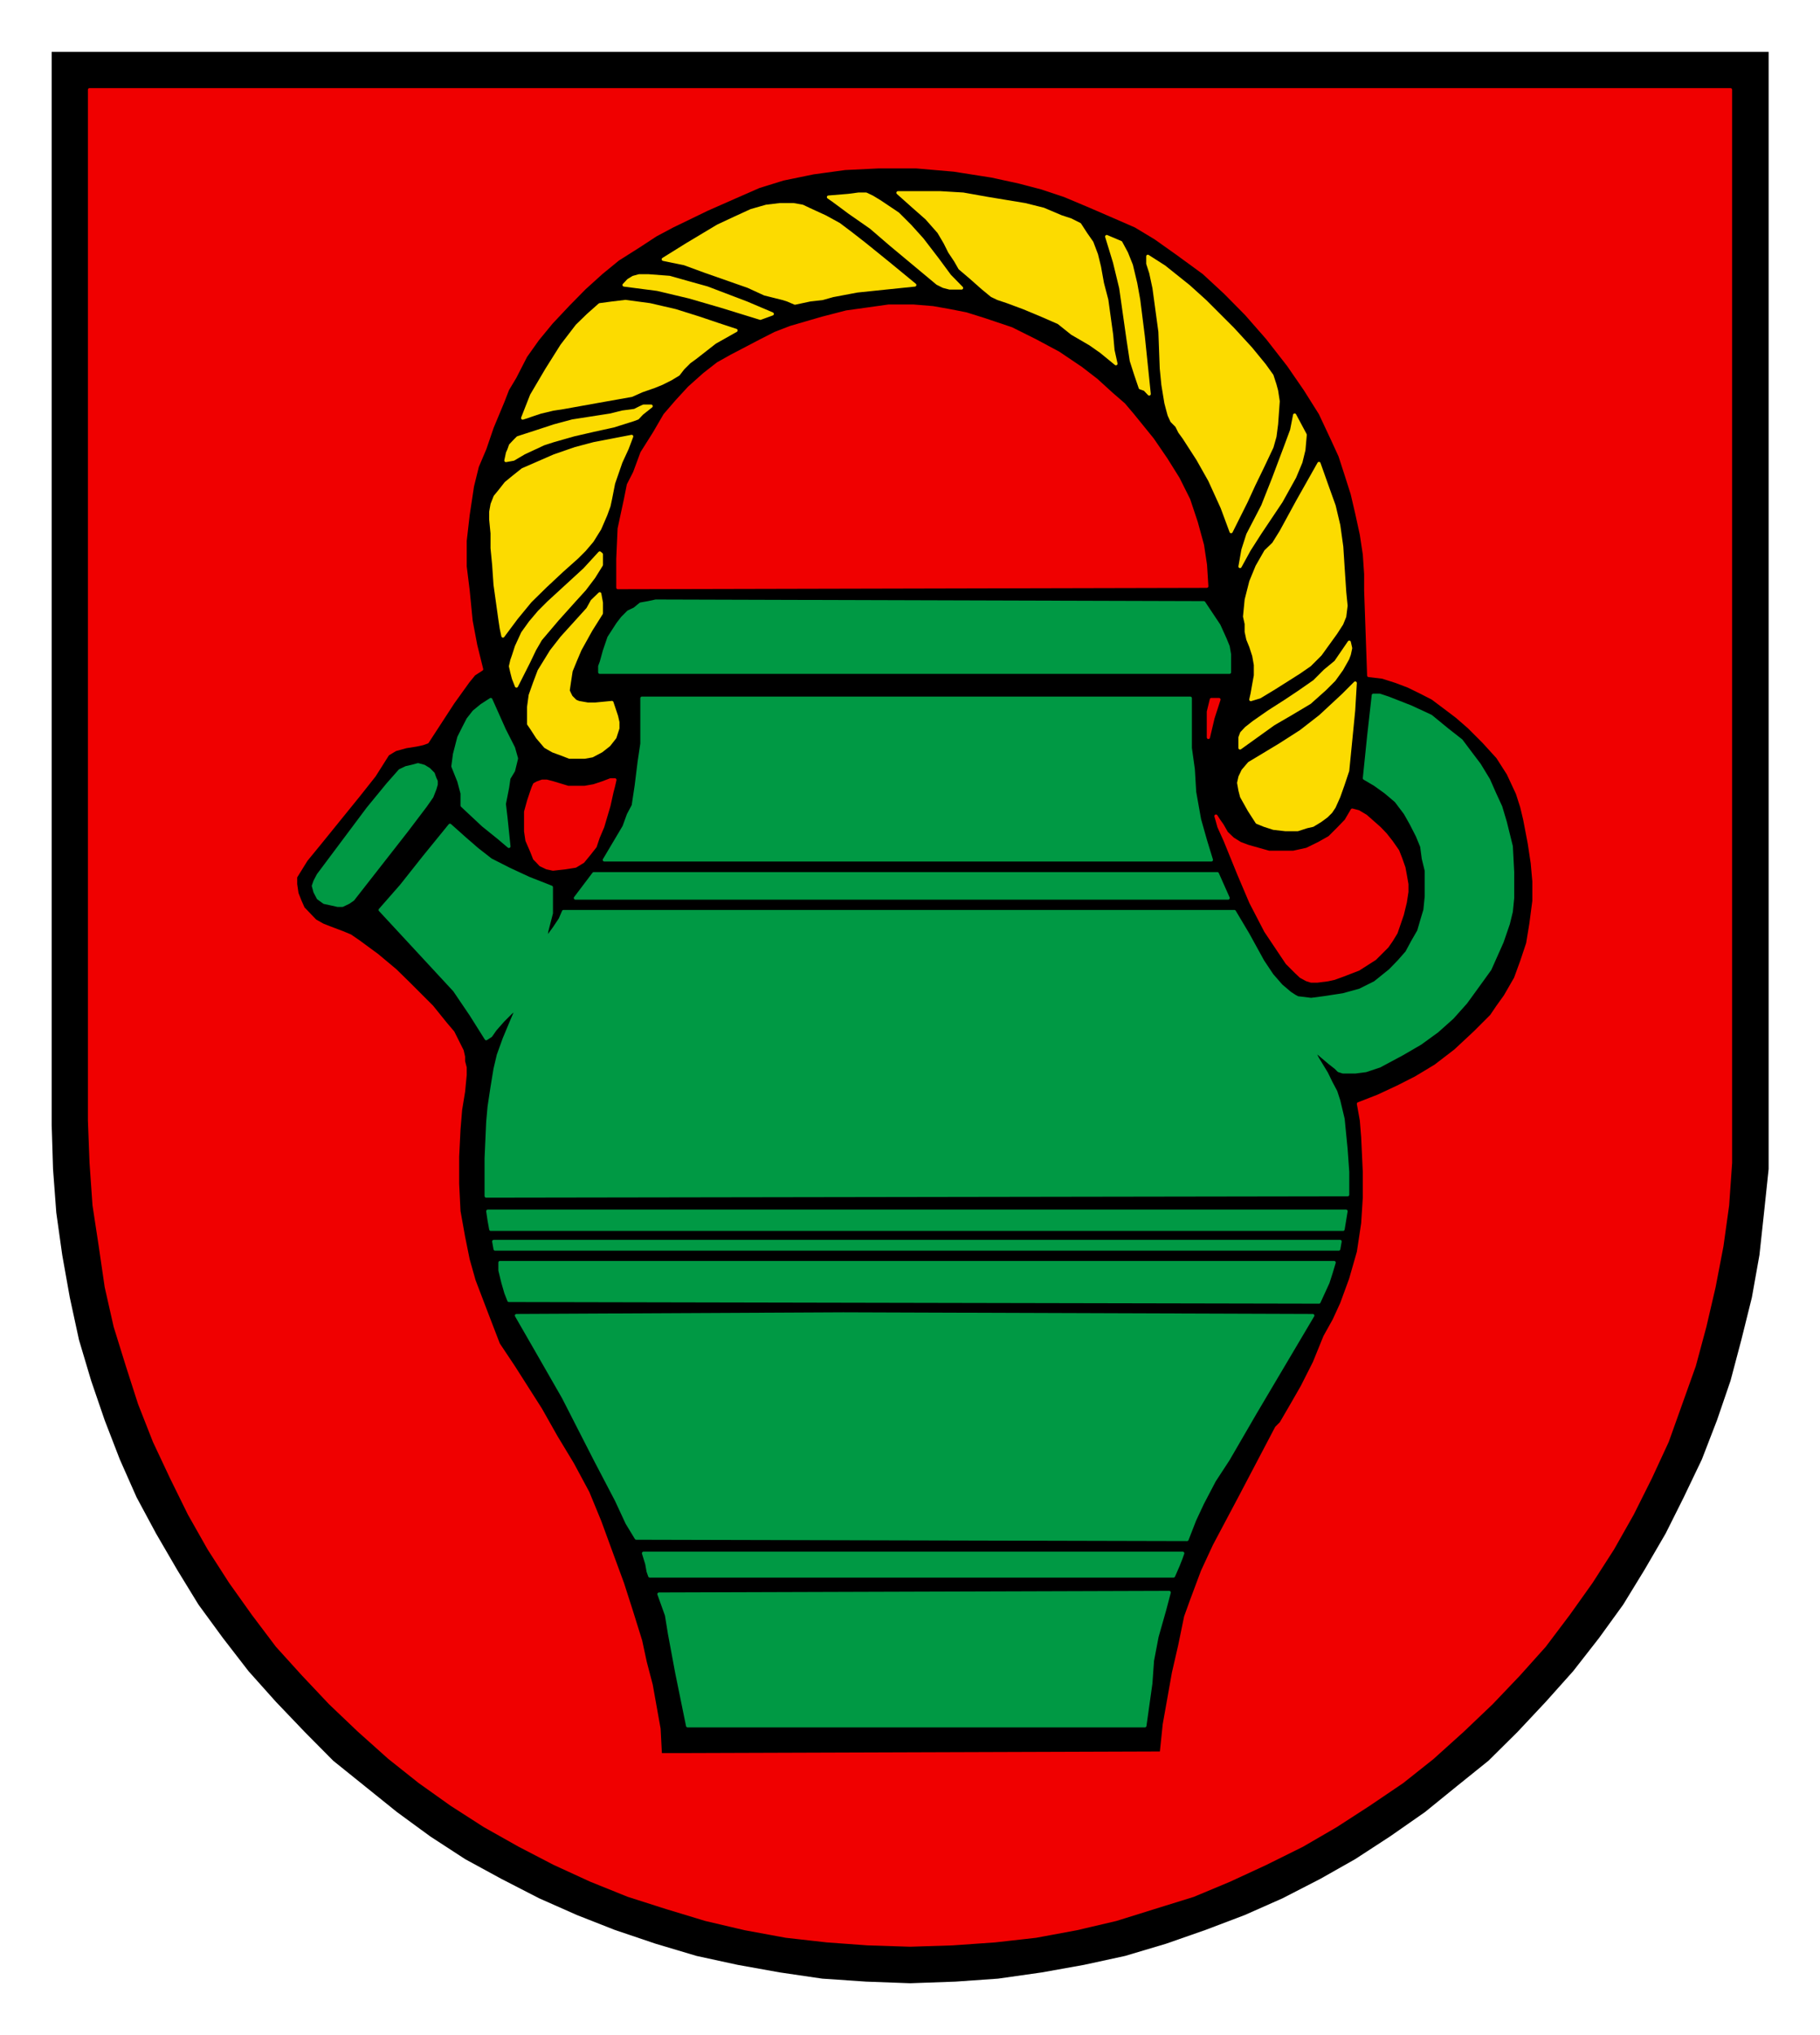 <?xml version="1.0" encoding="UTF-8"?>
<!DOCTYPE svg  PUBLIC '-//W3C//DTD SVG 1.0//EN'  'http://www.w3.org/TR/2001/REC-SVG-20010904/DTD/svg10.dtd'>
<svg width="687" height="768" version="1.0" viewBox="-2.381 -2.381 84.138 94.038" xmlns="http://www.w3.org/2000/svg">
<defs>
<clipPath id="b">
<path d="m354.48 310.32h63.71v-71.63h-63.71v71.63z"/>
</clipPath>
<clipPath id="a">
<path d="m354.48 310.32h63.71v-71.63h-63.71v71.63z"/>
</clipPath>
</defs>
<g transform="translate(-335.31 -487.72)">
<g transform="matrix(1.25 0 0 1.25 -107.92 189.24)">
<g clip-path="url(#b)">
<path d="m354.59 238.79h63.5v39.68 1.63l-0.17 1.61-0.17 1.57-0.28 1.57-0.39 1.57-0.4 1.51-0.5 1.46-0.56 1.45-0.67 1.4-0.67 1.34-0.78 1.34-0.79 1.29-0.89 1.23-0.96 1.23-1.01 1.13-1.05 1.12-1.07 1.06-1.18 0.95-1.17 0.95-1.29 0.9-1.29 0.84-1.29 0.73-1.4 0.72-1.4 0.62-1.45 0.55-1.46 0.51-1.51 0.45-1.52 0.33-1.56 0.28-1.62 0.23-1.57 0.11-1.68 0.06-1.63-0.06-1.62-0.11-1.57-0.23-1.56-0.28-1.52-0.33-1.51-0.45-1.51-0.51-1.4-0.55-1.4-0.62-1.4-0.72-1.34-0.73-1.29-0.84-1.23-0.9-2.36-1.9-1.05-1.06-1.07-1.12-1.01-1.13-0.95-1.23-0.9-1.23-0.79-1.29-0.78-1.34-0.72-1.34-0.62-1.4-0.56-1.45-0.5-1.46-0.45-1.51-0.34-1.57-0.28-1.57-0.22-1.57-0.12-1.61-0.05-1.63v-39.68z" fill-rule="evenodd"/>
</g>
<g clip-path="url(#a)" fill-rule="evenodd" stroke-linecap="round" stroke-linejoin="round" stroke-miterlimit="10" stroke-width=".12">
<path d="m399.17 267.28-0.29-0.45-0.28-0.5-0.06-0.23-0.05-0.28 0.05-0.22 0.11-0.23 0.23-0.27 1.13-0.68 0.78-0.5 0.72-0.56 0.84-0.78 0.45-0.45-0.06 1.01-0.11 1.12-0.11 1.11-0.17 0.51-0.16 0.45-0.17 0.38-0.12 0.18-0.16 0.16-0.23 0.17-0.28 0.17-0.22 0.05-0.34 0.11h-0.45l-0.44-0.05-0.34-0.11-0.27-0.11z" fill="#fcdb00" stroke="#fcdb00"/>
<path d="m372.56 264.14-0.22-0.34-0.11-0.16v-0.17-0.45l0.06-0.44 0.16-0.45 0.17-0.45 0.45-0.73 0.39-0.5 0.96-1.06 0.16-0.29 0.28-0.27 0.06 0.33v0.39l-0.39 0.62-0.4 0.72-0.17 0.4-0.16 0.39-0.06 0.39-0.05 0.34 0.05 0.11 0.06 0.12 0.16 0.16 0.12 0.05 0.34 0.06h0.27l0.62-0.06 0.17 0.51 0.05 0.22v0.22l-0.11 0.34-0.22 0.28-0.28 0.22-0.34 0.18-0.28 0.05h-0.28-0.28l-0.28-0.11-0.33-0.12-0.28-0.16-0.29-0.34z" fill="#fcdb00" stroke="#fcdb00"/>
<path d="m398.54 264.53v-0.39l0.06-0.16 0.17-0.18 0.28-0.22 0.56-0.39 0.61-0.39 0.51-0.34 0.56-0.39 0.39-0.39 0.4-0.33 0.5-0.73 0.05 0.22-0.05 0.23-0.06 0.16-0.22 0.39-0.28 0.39-0.34 0.34-0.56 0.5-0.67 0.4-0.67 0.39-1.24 0.89z" fill="#fcdb00" stroke="#fcdb00"/>
<path d="m398.94 262.74 0.05-0.22 0.06-0.34 0.06-0.33v-0.39l-0.06-0.34-0.11-0.34-0.11-0.27-0.06-0.28v-0.29l-0.06-0.27 0.06-0.62 0.17-0.67 0.23-0.56 0.32-0.56 0.29-0.28 0.28-0.45 0.61-1.12 0.79-1.4 0.28 0.79 0.28 0.78 0.17 0.72 0.11 0.79 0.05 0.78 0.06 0.9 0.05 0.5-0.05 0.4-0.11 0.27-0.22 0.34-0.57 0.79-0.39 0.39-0.39 0.27-0.9 0.57-0.56 0.34-0.33 0.1z" fill="#fcdb00" stroke="#fcdb00"/>
<path d="m371.78 262.24-0.11-0.28-0.06-0.23-0.05-0.22 0.05-0.22 0.06-0.17 0.11-0.34 0.23-0.5 0.28-0.39 0.33-0.39 0.34-0.34 0.73-0.67 0.61-0.56 0.56-0.61 0.06 0.05v0.17 0.22l-0.28 0.45-0.34 0.45-0.4 0.44-0.61 0.68-0.62 0.73-0.22 0.38-0.22 0.46-0.45 0.89z" fill="#fcdb00" stroke="#fcdb00"/>
<path d="m371.28 260.39-0.06-0.28-0.05-0.33-0.18-1.29-0.05-0.73-0.06-0.62v-0.55l-0.05-0.51v-0.28l0.05-0.28 0.11-0.28 0.18-0.22 0.22-0.28 0.28-0.23 0.34-0.27 1.17-0.51 0.78-0.27 0.68-0.18 1.4-0.27-0.06 0.16-0.11 0.29-0.23 0.5-0.27 0.78-0.11 0.56-0.06 0.28-0.12 0.33-0.22 0.51-0.28 0.45-0.28 0.33-0.28 0.28-0.56 0.5-0.61 0.57-0.56 0.55-0.51 0.62-0.5 0.67z" fill="#fcdb00" stroke="#fcdb00"/>
<path d="m398.54 257.82 0.06-0.34 0.05-0.28 0.18-0.56 0.55-1.06 0.4-1.01 0.44-1.17 0.23-0.62 0.11-0.56 0.39 0.73-0.05 0.56-0.11 0.45-0.23 0.55-0.5 0.9-0.79 1.18-0.39 0.61-0.34 0.62z" fill="#fcdb00" stroke="#fcdb00"/>
<path d="m398.21 256.53-0.33-0.89-0.46-1.01-0.44-0.78-0.51-0.79-0.16-0.22-0.11-0.22-0.18-0.18-0.1-0.22-0.06-0.22-0.06-0.23-0.11-0.67-0.06-0.61-0.05-1.35-0.22-1.62-0.12-0.56-0.11-0.34v-0.27l0.61 0.39 0.9 0.72 0.62 0.56 1.01 1.01 0.67 0.73 0.5 0.61 0.28 0.39 0.11 0.34 0.06 0.22 0.06 0.39-0.06 0.84-0.06 0.46-0.11 0.39-0.34 0.72-0.33 0.68-0.28 0.61-0.56 1.12z" fill="#fcdb00" stroke="#fcdb00"/>
<path d="m371.39 253.9 0.06-0.28 0.05-0.11 0.06-0.17 0.16-0.17 0.11-0.11 0.68-0.22 0.67-0.22 0.67-0.18 1.41-0.22 0.44-0.11 0.45-0.06 0.22-0.11 0.11-0.05h0.17 0.11l-0.34 0.27-0.16 0.17-0.16 0.06-0.73 0.23-0.73 0.16-0.74 0.17-0.77 0.22-0.34 0.11-0.73 0.34-0.39 0.23-0.28 0.05z" fill="#fcdb00" stroke="#fcdb00"/>
<path d="m372.01 252.33 0.33-0.84 0.56-0.95 0.56-0.89 0.56-0.73 0.4-0.39 0.44-0.39 0.45-0.06 0.5-0.06 0.9 0.12 0.95 0.22 0.89 0.28 0.68 0.23 0.67 0.22-0.78 0.44-0.73 0.57-0.22 0.16-0.23 0.23-0.17 0.22-0.28 0.17-0.34 0.17-0.27 0.11-0.46 0.16-0.38 0.17-1.24 0.22-1.28 0.23-0.39 0.06-0.46 0.11-0.33 0.11-0.17 0.06-0.16 0.05z" fill="#fcdb00" stroke="#fcdb00"/>
<path d="m395.18 251.44-0.16-0.17-0.17-0.06-0.17-0.5-0.16-0.5-0.12-0.79-0.27-1.9-0.23-0.95-0.29-0.95 0.52 0.22 0.21 0.39 0.18 0.45 0.16 0.67 0.11 0.61 0.17 1.35 0.22 2.13z" fill="#fcdb00" stroke="#fcdb00"/>
<path d="m393.95 250.32-0.55-0.45-0.4-0.28-0.67-0.39-0.5-0.4-0.62-0.27-0.67-0.28-0.62-0.23-0.33-0.11-0.23-0.11-0.34-0.28-0.44-0.39-0.4-0.34-0.16-0.28-0.22-0.33-0.17-0.34-0.23-0.39-0.45-0.51-0.5-0.44-0.56-0.5h0.79 0.78l0.84 0.05 0.9 0.16 1.39 0.23 0.68 0.17 0.66 0.28 0.34 0.11 0.34 0.17 0.22 0.34 0.23 0.33 0.17 0.45 0.11 0.45 0.11 0.61 0.16 0.61 0.18 1.3 0.05 0.56 0.11 0.5z" fill="#fcdb00" stroke="#fcdb00"/>
<path d="m380.8 248.64-1.46-0.45-1.17-0.34-1.18-0.28-1.23-0.16 0.16-0.17 0.18-0.11 0.22-0.06h0.33l0.79 0.06 0.78 0.22 0.61 0.17 1.47 0.56 0.94 0.4-0.44 0.16z" fill="#fcdb00" stroke="#fcdb00"/>
<path d="m377.21 246.46 0.9-0.56 1.12-0.67 0.62-0.29 0.61-0.28 0.56-0.16 0.5-0.06h0.28 0.23l0.33 0.06 0.23 0.11 0.61 0.28 0.51 0.28 0.45 0.34 0.5 0.39 0.89 0.72 0.96 0.79-1.07 0.11-1.06 0.11-0.9 0.17-0.39 0.11-0.45 0.05-0.56 0.12-0.28-0.12-0.16-0.05-0.68-0.17-0.61-0.28-1.57-0.55-0.79-0.29-0.78-0.16z" fill="#fcdb00" stroke="#fcdb00"/>
<path d="m388.24 247.52h-0.44l-0.23-0.06-0.22-0.11-1.74-1.45-0.72-0.62-0.79-0.55-0.39-0.29-0.23-0.17-0.16-0.11 0.73-0.06 0.38-0.05h0.28l0.23 0.11 0.28 0.17 0.67 0.45 0.45 0.45 0.45 0.5 0.56 0.73 0.45 0.61 0.44 0.45z" fill="#fcdb00" stroke="#fcdb00"/>
<path d="m395.63 301.7 0.11-1.06 0.34-1.91 0.23-1 0.22-1.07 0.22-0.61 0.4-1.07 0.44-0.95 0.95-1.79 1.35-2.57 0.17-0.17 0.39-0.67 0.39-0.68 0.45-0.89 0.39-0.96 0.34-0.61 0.28-0.61 0.33-0.9 0.29-1.01 0.16-1.06 0.06-0.95v-0.45-0.5l-0.06-1.29-0.05-0.62-0.11-0.61 0.72-0.28 0.73-0.34 0.67-0.34 0.73-0.44 0.73-0.56 0.73-0.68 0.61-0.61 0.23-0.34 0.28-0.39 0.38-0.66 0.23-0.63 0.22-0.66 0.12-0.73 0.11-0.84v-0.73l-0.06-0.67-0.11-0.73-0.17-0.89-0.11-0.46-0.16-0.5-0.34-0.73-0.39-0.61-0.51-0.56-0.56-0.56-0.45-0.39-0.45-0.34-0.44-0.33-0.45-0.23-0.45-0.22-0.45-0.17-0.5-0.16-0.51-0.06-0.11-3.14v-0.61l-0.05-0.73-0.11-0.73-0.17-0.78-0.17-0.73-0.23-0.72-0.22-0.68-0.28-0.61-0.45-0.96-0.56-0.89-0.62-0.9-0.78-1-0.78-0.89-0.78-0.79-0.79-0.73-1-0.73-0.79-0.56-0.73-0.44-0.78-0.34-0.9-0.39-0.95-0.4-0.84-0.28-0.84-0.22-1.01-0.22-1.4-0.22-1.39-0.12h-1.41l-1.23 0.06-1.17 0.16-1.12 0.23-0.9 0.28-0.89 0.39-1.02 0.45-1.28 0.62-0.62 0.33-0.61 0.4-0.79 0.5-0.61 0.5-0.62 0.56-0.61 0.62-0.62 0.66-0.51 0.62-0.44 0.62-0.4 0.78-0.27 0.45-0.17 0.44-0.4 0.96-0.27 0.79-0.28 0.66-0.18 0.73-0.16 1.06-0.11 0.96v0.95l0.11 0.89 0.11 1.12 0.17 0.9 0.22 0.89-0.28 0.18-0.22 0.27-0.56 0.78-0.95 1.46-0.17 0.06-0.23 0.05-0.38 0.06-0.4 0.11-0.28 0.17-0.5 0.79-0.57 0.72-1.45 1.79-0.5 0.61-0.39 0.63v0.27l0.05 0.34 0.11 0.28 0.12 0.27 0.44 0.46 0.28 0.16 0.28 0.11 0.45 0.17 0.29 0.12 0.32 0.22 0.68 0.5 0.67 0.56 0.51 0.5 0.84 0.84 0.5 0.62 0.28 0.33 0.34 0.68 0.05 0.22v0.17l0.06 0.23v0.27l-0.06 0.62-0.11 0.67-0.06 0.73-0.05 1v1.01l0.05 1.01 0.17 0.95 0.17 0.84 0.22 0.78 0.45 1.18 0.45 1.17 0.56 0.84 1 1.57 0.57 1.01 0.61 1.01 0.57 1.06 0.44 1.07 0.45 1.23 0.39 1.06 0.34 1.06 0.33 1.06 0.17 0.79 0.22 0.84 0.29 1.62 0.05 0.96h0.79l17.74-0.06zm-39.64-61.51h60.69v38.11 1.57l-0.11 1.57-0.21 1.51-0.29 1.51-0.34 1.46-0.39 1.45-1 2.8-0.62 1.34-0.67 1.34-0.73 1.29-0.79 1.23-0.84 1.18-0.89 1.18-0.95 1.06-1.01 1.06-1.06 1.01-1.12 1.01-1.12 0.89-1.24 0.84-1.22 0.79-1.24 0.72-1.35 0.67-1.34 0.62-1.34 0.56-1.45 0.45-1.41 0.44-1.45 0.34-1.51 0.28-1.51 0.17-1.57 0.11-1.57 0.05-1.57-0.05-1.51-0.11-1.51-0.17-1.52-0.28-1.45-0.34-1.45-0.44-1.41-0.45-1.39-0.56-1.35-0.62-1.29-0.67-1.28-0.72-1.23-0.79-1.18-0.84-1.12-0.89-1.13-1.01-1.06-1.01-1-1.06-0.96-1.06-0.89-1.18-0.84-1.18-0.79-1.23-0.73-1.29-0.66-1.34-0.63-1.34-0.55-1.4-0.45-1.4-0.45-1.45-0.33-1.46-0.22-1.51-0.23-1.51-0.11-1.57-0.06-1.57v-38.11z" fill="#f00000" stroke="#f00000"/>
<path d="m401.01 273.1-0.22-0.12-0.17-0.16-0.34-0.34-0.79-1.18-0.55-1.06-0.45-1.06-0.5-1.23-0.23-0.51-0.06-0.22-0.05-0.17 0.11 0.17 0.12 0.17 0.16 0.28 0.23 0.22 0.27 0.17 0.29 0.11 0.78 0.22h0.45 0.45l0.5-0.11 0.45-0.22 0.39-0.22 0.34-0.34 0.27-0.28 0.23-0.39 0.23 0.06 0.27 0.16 0.51 0.45 0.22 0.23 0.22 0.28 0.23 0.33 0.11 0.28 0.12 0.34 0.05 0.27 0.06 0.34v0.28l-0.06 0.39-0.11 0.45-0.23 0.67-0.17 0.28-0.16 0.23-0.45 0.45-0.61 0.39-0.57 0.22-0.33 0.12-0.23 0.05-0.39 0.05h-0.23l-0.16-0.05z" fill="#f00000" stroke="#f00000"/>
<path d="m373.58 268.96-0.45 0.05-0.23-0.05-0.23-0.11-0.11-0.12-0.11-0.11-0.11-0.28-0.17-0.39-0.05-0.34v-0.33-0.39l0.11-0.4 0.11-0.33 0.06-0.17 0.05-0.11 0.11-0.06 0.17-0.06h0.17l0.23 0.06 0.56 0.17h0.61l0.34-0.06 0.33-0.11 0.29-0.11h0.16l-0.05 0.22-0.06 0.23-0.11 0.5-0.23 0.78-0.17 0.4-0.11 0.33-0.22 0.28-0.23 0.28-0.28 0.17-0.38 0.06z" fill="#f00000" stroke="#f00000"/>
<path d="m397.37 264.14v-0.45-0.5l0.11-0.45h0.28l-0.22 0.68-0.17 0.72z" fill="#f00000" stroke="#f00000"/>
<path d="m375.53 258.6v-1.06l0.05-1.12 0.12-0.56 0.11-0.51 0.11-0.55 0.23-0.45 0.27-0.73 0.46-0.73 0.39-0.67 0.44-0.51 0.46-0.5 0.56-0.5 0.5-0.39 0.5-0.28 1.07-0.56 0.55-0.28 0.57-0.22 1.17-0.34 0.89-0.23 0.79-0.11 0.78-0.11h0.9l0.73 0.06 0.62 0.11 0.61 0.12 0.67 0.21 1.01 0.34 0.9 0.45 0.84 0.45 0.83 0.56 0.57 0.44 0.56 0.51 0.45 0.39 0.33 0.39 0.73 0.9 0.5 0.73 0.45 0.72 0.39 0.78 0.28 0.84 0.23 0.84 0.11 0.73 0.05 0.79-21.78 0.05z" fill="#f00000" stroke="#f00000"/>
<path d="m378.11 300.69-0.4-1.96-0.27-1.45-0.11-0.68-0.28-0.78 18.87-0.06-0.18 0.68-0.27 0.95-0.17 0.89-0.06 0.84-0.22 1.57h-16.91z" fill="#094" stroke="#094"/>
<path d="m396.08 295.15h-19.37l-0.06-0.17-0.05-0.28-0.12-0.39h19.94l-0.06 0.17-0.11 0.28-0.17 0.39z" fill="#094" stroke="#094"/>
<path d="m376.21 293.75-0.34-0.56-0.39-0.84-0.79-1.51-1.17-2.29-0.9-1.57-0.84-1.46 12.09-0.06 17.36 0.06-2.12 3.58-1.01 1.74-0.51 0.78-0.44 0.84-0.29 0.62-0.28 0.72-20.37-0.05z" fill="#094" stroke="#094"/>
<path d="m371.5 284.96-0.11-0.28-0.11-0.38-0.11-0.45v-0.29h12.03 18.82l-0.12 0.4-0.11 0.34-0.33 0.72-29.96-0.06z" fill="#094" stroke="#094"/>
<path d="m370.99 283.06-0.05-0.28h31.3l-0.05 0.28h-31.2z" fill="#094" stroke="#094"/>
<path d="m370.83 282.33-0.06-0.33-0.05-0.34h23.29 8.45l-0.11 0.67h-31.52z" fill="#094" stroke="#094"/>
<path d="m370.66 281.1v-1.4l0.06-1.34 0.05-0.56 0.11-0.73 0.11-0.67 0.12-0.51 0.22-0.61 0.28-0.67 0.22-0.51-0.27 0.23-0.28 0.28-0.29 0.33-0.16 0.23-0.17 0.11-0.56-0.89-0.61-0.9-2.75-2.97 0.78-0.89 0.84-1.06 0.96-1.18 0.56 0.5 0.45 0.39 0.5 0.39 0.67 0.34 0.73 0.34 0.84 0.33v0.45 0.51l-0.17 0.66-0.05 0.34 0.33-0.45 0.22-0.33 0.12-0.28h24.81l0.5 0.84 0.55 1 0.34 0.51 0.34 0.39 0.33 0.28 0.17 0.11 0.11 0.06 0.5 0.06 0.46-0.06 0.72-0.11 0.62-0.17 0.56-0.28 0.56-0.45 0.33-0.34 0.29-0.33 0.21-0.39 0.23-0.4 0.11-0.38 0.12-0.4 0.05-0.5v-0.51-0.44l-0.11-0.45-0.06-0.45-0.16-0.39-0.23-0.45-0.22-0.39-0.34-0.45-0.39-0.33-0.39-0.28-0.39-0.23 0.16-1.56 0.17-1.51h0.23l0.33 0.11 0.84 0.33 0.73 0.34 0.61 0.5 0.51 0.4 0.33 0.44 0.34 0.45 0.34 0.56 0.22 0.5 0.23 0.5 0.17 0.57 0.22 0.89 0.05 0.95v0.51 0.45l-0.05 0.5-0.11 0.45-0.23 0.67-0.45 1.01-0.44 0.61-0.45 0.62-0.5 0.56-0.56 0.5-0.62 0.45-0.67 0.39-0.84 0.45-0.51 0.17-0.39 0.05h-0.22-0.23l-0.16-0.05-0.11-0.11-0.23-0.18-0.39-0.33-0.23-0.17 0.17 0.34 0.34 0.56 0.16 0.33 0.18 0.34 0.11 0.34 0.16 0.67 0.06 0.61 0.05 0.51 0.06 0.84v0.84l-31.86 0.05z" fill="#094" stroke="#094"/>
<path d="m364.45 270.08-0.12-0.23-0.06-0.22 0.06-0.17 0.12-0.23 1.84-2.46 0.73-0.89 0.45-0.51 0.23-0.11 0.22-0.05 0.22-0.06 0.22 0.06 0.18 0.11 0.16 0.16 0.06 0.17 0.05 0.11v0.12l-0.05 0.17-0.11 0.28-0.23 0.33-0.72 0.95-1.97 2.52-0.16 0.11-0.23 0.11h-0.17l-0.22-0.05-0.28-0.06-0.22-0.16z" fill="#094" stroke="#094"/>
<path d="m373.96 270.08 0.68-0.9h3.64 4.25 15.17l0.4 0.9h-24.14z" fill="#094" stroke="#094"/>
<path d="m375.03 268.67 0.73-1.23 0.16-0.44 0.18-0.34 0.11-0.73 0.11-0.89 0.1-0.67v-0.68-0.55-0.45h20.28v0.89 0.95l0.11 0.79 0.05 0.84 0.18 1.01 0.22 0.78 0.22 0.72h-22.45z" fill="#094" stroke="#094"/>
<path d="m371.5 268.17-0.39-0.33-0.56-0.45-0.78-0.73v-0.45l-0.12-0.45-0.22-0.55 0.06-0.45 0.16-0.62 0.17-0.34 0.17-0.33 0.22-0.28 0.28-0.23 0.34-0.22 0.5 1.12 0.34 0.67 0.11 0.39-0.11 0.45-0.17 0.28-0.05 0.34-0.12 0.61 0.06 0.51 0.11 1.06z" fill="#094" stroke="#094"/>
<path d="m374.86 261.73v-0.22l0.06-0.16 0.11-0.4 0.17-0.5 0.33-0.51 0.17-0.22 0.22-0.22 0.23-0.11 0.22-0.18 0.28-0.05 0.28-0.06 20.27 0.06 0.56 0.84 0.23 0.51 0.11 0.27 0.05 0.29v0.33 0.33h-23.29z" fill="#094" stroke="#094"/>
</g>
</g>
</g>
</svg>

